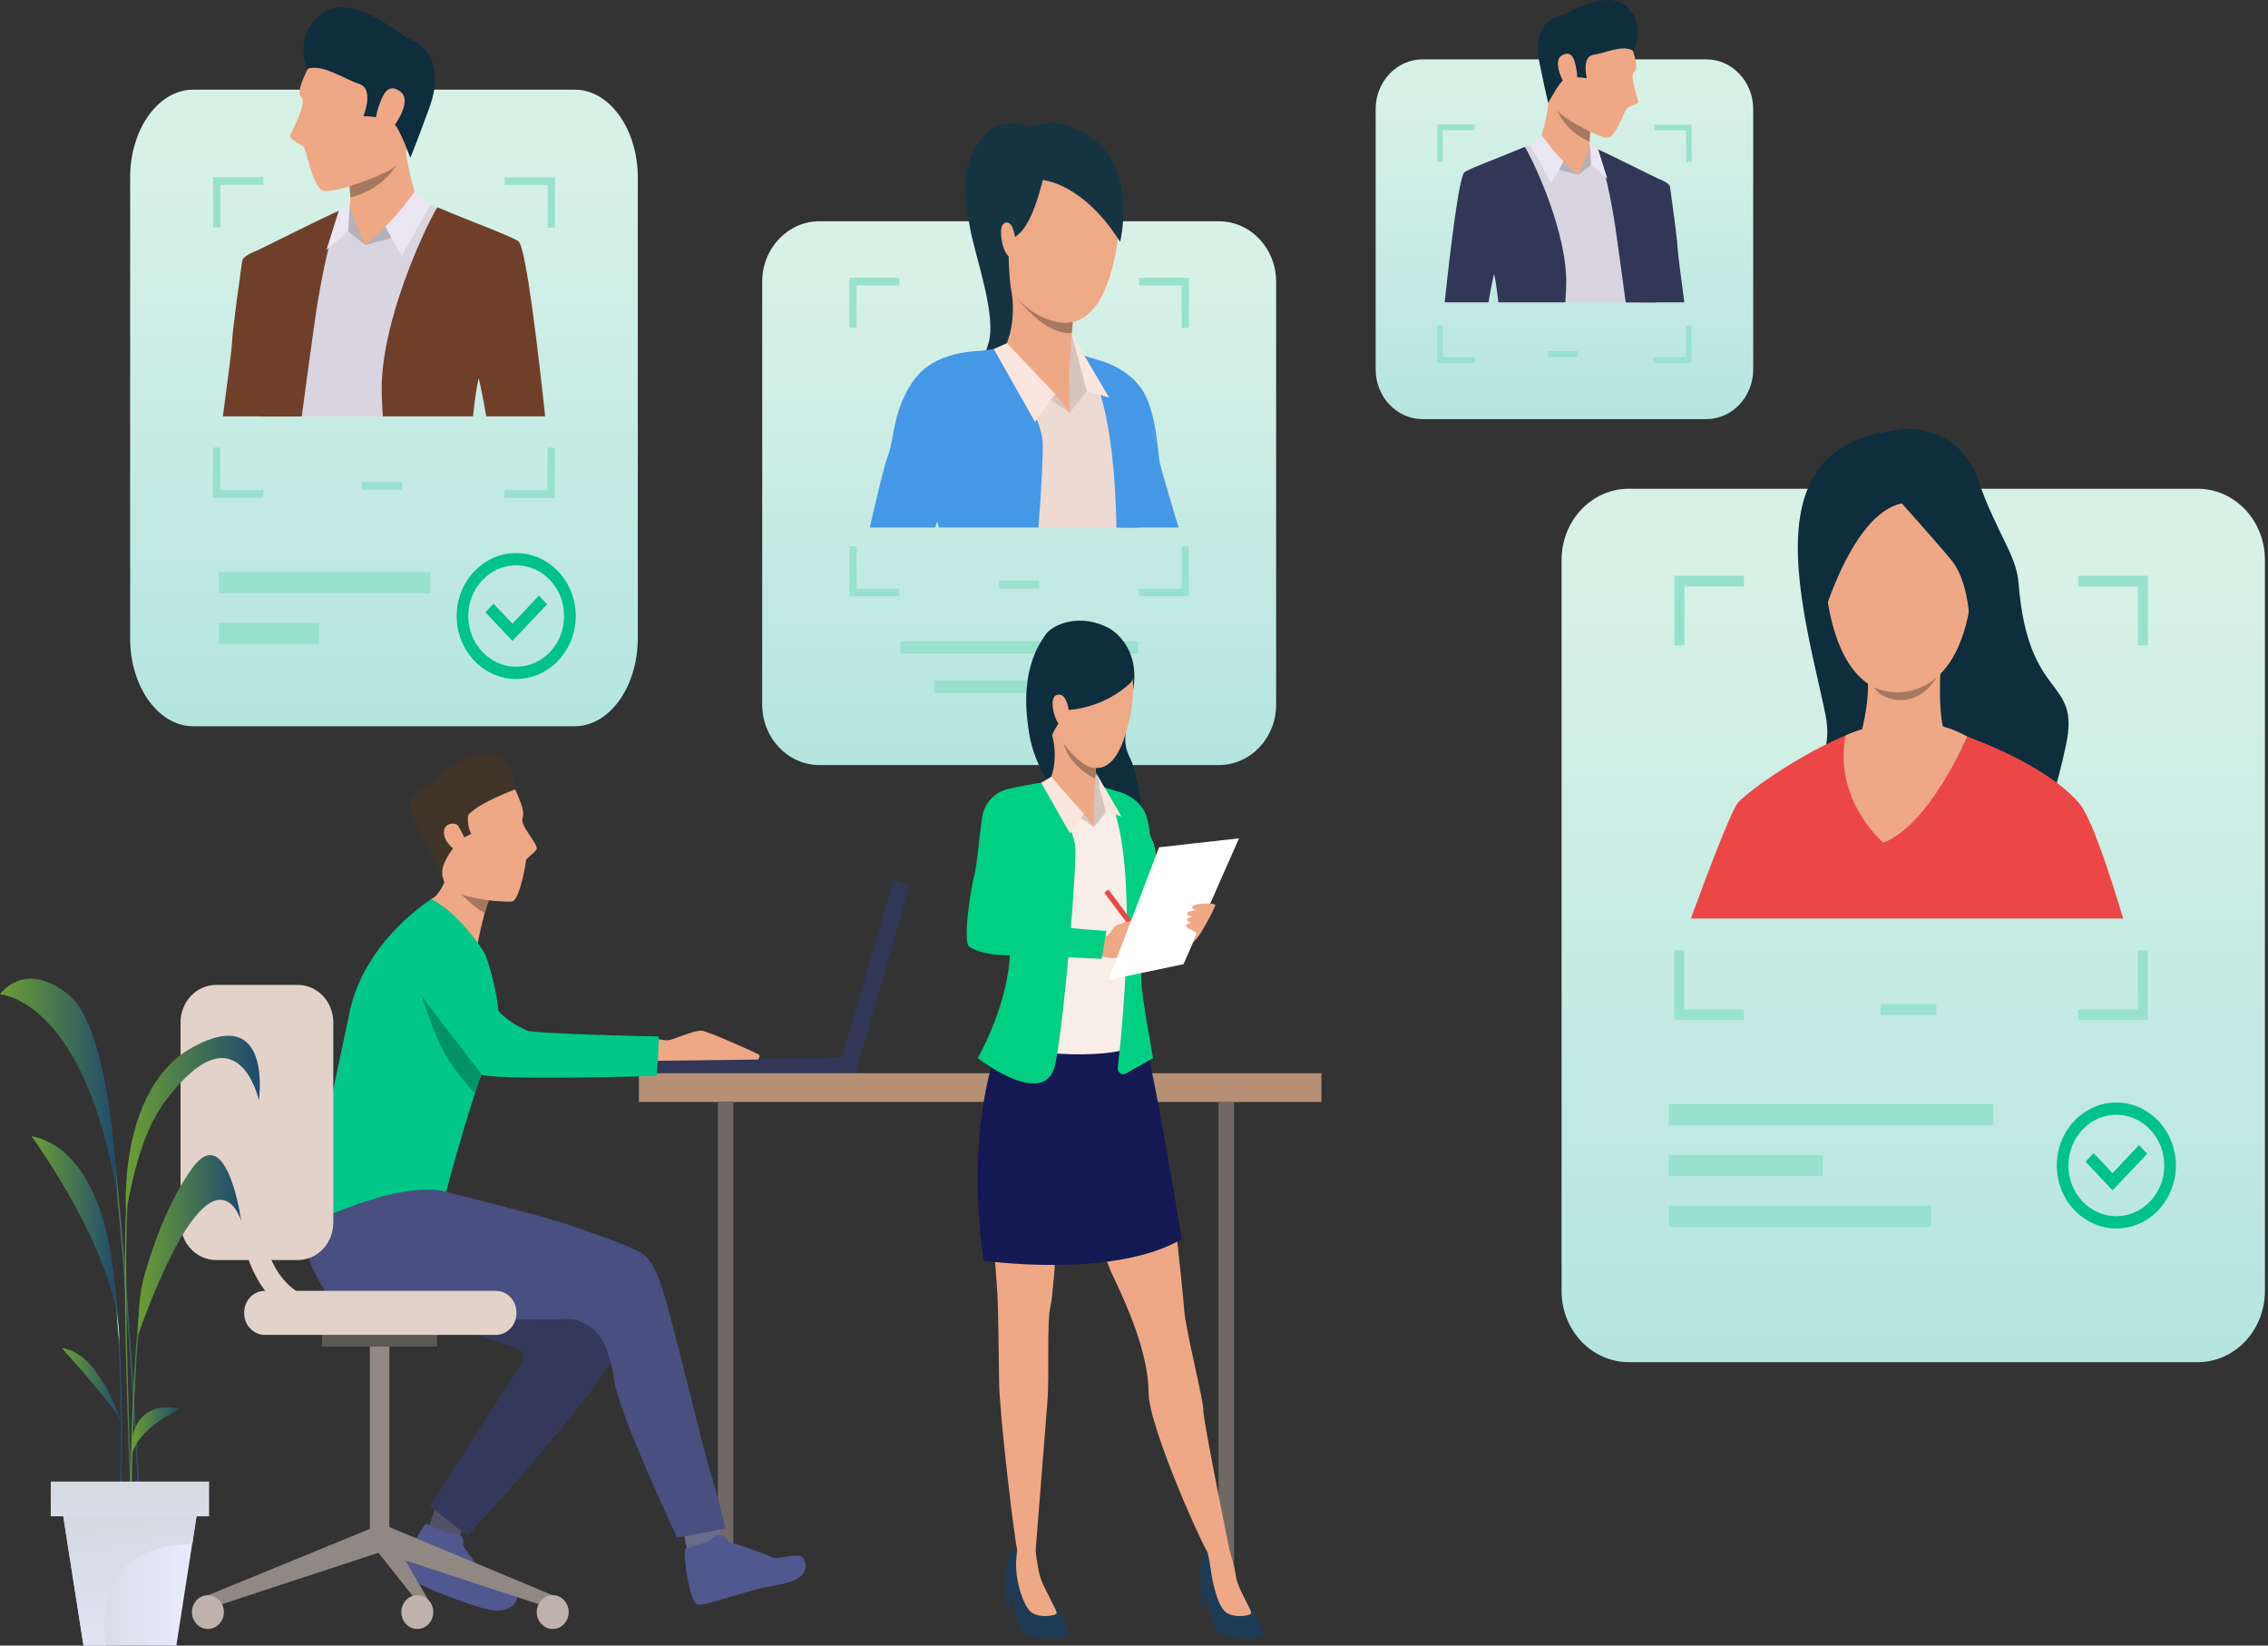<svg width="244" height="177" viewBox="0 0 244 177" fill="none" xmlns="http://www.w3.org/2000/svg">
<rect x="0" y="0" width="244" height="177" fill="#333333" stroke="none"/>
<g clip-path="url(#clip0)">
<path opacity="0.95" d="M131.139 82.289H88.153C84.757 82.289 82 79.373 82 75.78V30.309C82 26.717 84.757 23.801 88.153 23.801H131.139C134.535 23.801 137.292 26.717 137.292 30.309V75.78C137.292 79.373 134.535 82.289 131.139 82.289Z" fill="url(#paint0_linear)"/>
<path d="M122.45 68.973H96.853V70.315H122.45V68.973Z" fill="#98E1CD"/>
<path d="M118.823 73.187H100.48V74.528H118.823V73.187Z" fill="#98E1CD"/>
<path d="M111.8 62.442H107.492V63.285H111.8V62.442Z" fill="#98E1CD"/>
<path d="M122.544 29.878V30.698H127.135V35.255H127.911V29.878H122.544ZM91.381 35.255H92.157V30.698H96.748V29.878H91.381V35.255ZM127.135 58.761V63.318H122.544V64.139H127.911V58.761H127.135ZM92.168 58.761H91.392V64.139H96.759V63.318H92.168V58.761Z" fill="#98E1CD"/>
<path d="M110.584 13.779C110.584 13.779 107.869 11.938 105.427 15.209C102.985 18.48 103.865 21.618 104.368 24.556C104.872 27.472 107.335 34.124 106.297 37.063C105.249 40.001 106.591 41.531 106.591 41.531C106.591 41.531 114.997 43.804 114.012 30.432C113.037 17.061 110.584 13.779 110.584 13.779Z" fill="#163342"/>
<path d="M115.699 43.416C115.699 43.416 118.163 50.312 120.49 56.743H126.8C125.835 53.594 124.861 50.235 124.745 49.625C124.536 48.427 124.441 44.879 123.152 42.385C121.863 39.89 118.781 38.914 118.781 38.914C113.697 39.158 115.699 43.416 115.699 43.416Z" fill="#4598E6"/>
<path d="M99.893 50.157C99.893 50.157 100.878 53.539 101.821 56.754H122.397C122.481 56.477 122.596 56.178 122.722 55.856C124.232 52.164 124.965 49.026 124.232 46.931C123.498 44.835 119.326 39.092 118.246 38.87C117.167 38.637 114.075 37.096 114.075 37.096C112.052 36.774 109.169 36.93 108.173 37.307C107.188 37.672 101.664 38.26 99.641 39.923C97.314 41.83 99.893 50.157 99.893 50.157Z" fill="#EDDAD3"/>
<path d="M115.06 44.403L116.947 42.074L115.312 35.932C115.301 35.921 114.756 39.347 115.06 44.403Z" fill="#D6C5BE"/>
<path d="M115.542 33.304C115.542 33.304 114.924 39.325 115.05 41.276C115.05 41.276 111.832 44.691 108.163 37.285C108.163 37.285 109.704 34.235 108.54 30.078C107.387 25.931 115.542 33.304 115.542 33.304Z" fill="#EEA886"/>
<path d="M115.06 41.276V44.403L111.349 41.465L115.06 41.276Z" fill="#EEA886"/>
<path d="M115.06 44.403L113.519 42.385L108.33 36.919L106.653 38.626L115.06 44.403Z" fill="#D6C5BE"/>
<path d="M97.723 44.635C97.723 44.635 98.614 48.117 101.014 56.743H111.727C112.062 52.208 112.24 48.594 112.167 47.496C111.957 44.425 107.607 37.44 107.607 37.44C107.607 37.44 104.892 37.783 101.978 38.459C98.666 39.214 97.723 44.635 97.723 44.635Z" fill="#4598E6"/>
<path d="M116.37 38.172C119.022 41.531 119.965 48.904 120.112 56.755H122.492C125.259 50.645 124.515 47.862 124.515 47.862C123.068 42.64 118.781 38.926 118.781 38.926L116.37 38.172Z" fill="#4598E6"/>
<path d="M116.936 42.063L119.316 42.762L115.301 35.92L116.936 42.063Z" fill="#FAE6DE"/>
<path d="M113.519 42.385L111.349 45.389L106.915 37.539L108.331 36.919L113.519 42.385Z" fill="#FAE6DE"/>
<path d="M115.416 34.623L115.301 35.81C115.301 35.81 112.743 36.342 109.4 32.018C109.4 32.018 111.779 35.078 115.416 34.623Z" fill="#A77860"/>
<path d="M114.766 34.712C115.773 34.668 118.592 34.324 119.976 27.461C121.674 19.079 117.921 14.732 114.714 13.923C111.507 13.114 108.54 14.3 106.894 18.68C106.894 18.68 105.689 22.095 107.639 28.182C109.599 34.269 113.687 34.757 114.766 34.712Z" fill="#EEA987"/>
<path d="M112.188 19.367C112.188 19.367 116.496 19.655 120.511 26.02C120.511 26.02 122.387 18.358 117.481 14.854C112.576 11.361 109.138 14.366 107.943 15.885C107.943 15.885 106.224 16.307 106.171 19.744C106.119 23.192 103.928 28.381 108.729 30.854C108.729 30.854 108.268 26.918 108.698 26.02C109.127 25.133 110.595 25.731 112.188 19.367Z" fill="#163342"/>
<path d="M108.939 24.5C108.718 23.902 108.131 23.669 107.807 24.301C107.482 24.944 107.869 27.417 108.739 27.694C109.609 27.96 109.379 25.709 108.939 24.5Z" fill="#EEA987"/>
<path d="M93.572 56.744H100.584C101.318 54.837 102.01 53.14 102.461 51.921C103.981 47.885 110.018 40.279 106.171 37.751C106.171 37.751 101.129 37.429 98.593 40.534C96.067 43.649 96.203 47.341 95.553 48.949C95.081 50.147 94.159 54.249 93.572 56.744Z" fill="#4598E6"/>
<path d="M92.152 113.751L70.737 113.923L70.752 115.997L92.167 115.825L92.152 113.751Z" fill="#323657"/>
<path d="M96.115 94.632L90.17 115.192L91.955 115.769L97.9 95.21L96.115 94.632Z" fill="#323657"/>
<path d="M132.764 118.524H131.098V169.904H132.764V118.524Z" fill="#706865"/>
<path d="M68.737 118.531L142.163 118.531V115.437L68.737 115.437V118.531Z" fill="#B59074"/>
<path d="M77.231 169.912H78.897V118.532H77.231V169.912Z" fill="#706865"/>
<path d="M70.114 111.65C70.114 111.65 71.225 111.883 71.749 111.905C72.283 111.927 74.726 110.752 75.512 110.862C76.298 110.973 81.403 113.269 81.644 113.435C81.874 113.601 81.539 113.967 81.539 113.967L69.799 114.111L70.114 111.65Z" fill="#EEA886"/>
<path d="M50.03 163.928L49.276 165.646C49.276 165.646 46.1 164.393 46.089 164.349C46.068 164.305 46.959 161.954 46.959 161.954L50.03 163.928Z" fill="#515269"/>
<path d="M77.189 163.884L78.07 166.6C78.07 166.6 74.59 167.41 74.086 167.365C74.044 167.365 73.426 164.294 73.426 164.294L77.189 163.884Z" fill="#6A6B8A"/>
<path d="M73.688 166.578C73.688 166.578 76.12 165.879 76.193 165.769C76.267 165.658 77.158 165.015 77.619 165.103C78.08 165.181 78.122 165.769 78.583 165.891C79.044 166.013 82.598 167.21 83.091 167.52C83.583 167.831 85.931 166.922 86.382 167.565C86.832 168.208 87.273 169.904 83.583 170.492C79.894 171.08 75.931 172.82 75.051 172.588C74.16 172.332 73.552 167.62 73.688 166.578Z" fill="#51588F"/>
<path d="M45.837 163.894C45.837 163.894 48.091 164.914 48.206 164.87C48.322 164.826 49.37 164.914 49.674 165.269C49.978 165.624 49.674 166.09 49.957 166.478C50.24 166.866 51.844 169.106 52.315 169.627C52.703 170.048 54.81 170.447 55.481 171.201C55.995 171.767 55.386 174.018 51.802 172.942C48.311 171.889 43.982 170.07 43.437 169.327C42.923 168.585 45.146 164.604 45.837 163.894Z" fill="#51588F"/>
<path d="M48.154 130.088C48.154 130.088 58.07 134.756 60.166 136.342C62.263 137.938 66.864 140.877 67.022 141.586C67.179 142.307 68.08 141.608 66.456 145.19C64.82 148.782 57.116 157.419 56.393 158.362C55.638 159.338 50.292 165.203 50.292 165.203L46.267 161.999C46.267 161.999 54.003 149.969 55.124 148.195C56.246 146.42 56.749 146.165 56.089 145.378C55.428 144.602 52.787 144.613 39.171 138.648C37.808 138.049 34.014 136.674 33.511 134.734C32.609 131.241 33.385 126.817 37.043 124.866C40.691 122.937 48.154 130.088 48.154 130.088Z" fill="#34395C"/>
<path d="M52.86 96.337C52.777 96.415 52.682 96.592 52.577 96.836C52.431 97.191 52.284 97.679 52.137 98.211C51.687 99.874 51.278 102.003 51.278 102.003C51.278 102.003 45.607 97.003 46.404 96.692C47.211 96.382 47.798 94.918 47.798 94.918C47.798 94.918 53.458 95.772 52.86 96.337Z" fill="#EEA886"/>
<path d="M52.515 113.601C52.515 113.601 47.913 122.915 47.714 126.407C47.515 129.9 38.102 125.31 38.102 125.31L52.515 113.601Z" fill="#EDDCC5"/>
<path d="M47.724 126.186L47.829 127.051L47.997 128.193C47.86 128.182 38.804 127.583 38.144 127.76C37.483 127.938 39.391 125.498 39.391 125.498L47.724 126.186Z" fill="#323657"/>
<path d="M47.997 128.203C47.997 128.203 58.238 130.754 60.774 131.607C63.311 132.461 67.661 133.969 68.835 134.679C69.453 135.056 70.407 135.621 71.539 139.535C72.829 143.97 75.774 156.455 76.445 158.395C76.864 159.615 78.07 164.416 78.07 164.416L72.839 165.381C72.839 165.381 66.602 152.109 66.099 148.572C65.25 142.617 63.07 142.584 62.189 142.041C61.309 141.498 57.064 142.518 41.959 141.243C40.45 141.121 36.32 141.032 35.251 139.313C33.322 136.198 31.372 132.661 34.37 129.534C37.358 126.396 47.997 128.203 47.997 128.203Z" fill="#494F80"/>
<path d="M54.862 83.797C54.862 83.797 56.634 87.034 56.236 87.921C55.827 88.797 58.091 90.937 57.714 91.392C57.347 91.847 56.581 92.39 56.592 92.523C56.602 92.656 55.932 96.88 55.062 96.969C54.192 97.058 48.248 96.736 47.756 94.774C47.263 92.811 45.816 88.498 45.471 87.7C45.135 86.879 48.563 80.703 54.862 83.797Z" fill="#EEA886"/>
<path d="M47.536 83.165C47.043 83.553 46.645 83.963 46.32 84.385C45.932 84.573 43.626 85.782 44.108 87.09C44.747 88.842 47.347 93.554 47.567 94.042C47.599 94.109 47.599 93.987 47.578 93.721C47.735 92.057 49.674 90.195 49.674 90.195L50.701 89.707C50.167 88.653 50.376 87.656 50.376 87.656C51.54 86.336 55.428 84.906 55.428 84.906C54.873 79.063 50.135 81.125 47.536 83.165Z" fill="#403429"/>
<path d="M49.286 88.831C49.014 88.387 47.567 88.465 47.777 89.762C47.986 91.07 49.768 92.113 50.156 91.536C50.544 90.96 49.58 89.308 49.286 88.831Z" fill="#EEA886"/>
<path d="M46.414 96.703C46.414 96.703 39.223 101.138 37.609 108.866C35.984 116.606 33.06 130.188 33.008 131.796C33.008 131.796 42.735 126.851 47.997 128.203C47.997 128.203 51.309 115.597 53.059 112.625C54.8 109.642 52.211 102.646 52.211 102.646C52.211 102.646 49.726 98.444 46.414 96.703Z" fill="#01C789"/>
<path d="M52.588 96.836C52.441 97.191 52.294 97.679 52.148 98.211C51.299 97.834 49.674 96.259 49.632 96.204C50.303 96.492 52.588 96.836 52.588 96.836Z" fill="#A77860"/>
<path d="M49.213 100.728C49.213 100.728 49.968 101.648 51.026 103.589C52.221 105.795 53.196 107.968 53.458 108.456C53.982 109.454 55.858 110.474 56.686 110.851C57.452 111.195 70.669 111.494 70.837 111.483C70.994 111.472 70.648 115.73 70.648 115.73C70.648 115.73 52.399 116.284 51.603 115.508C50.806 114.732 48.5 111.827 47.536 110.385C46.613 109.01 45.198 106.749 44.454 105.784C43.615 104.697 41.855 100.983 44.098 99.12C46.949 96.758 48.531 99.641 49.213 100.728Z" fill="#01C789"/>
<path d="M45.355 107.07C45.355 107.07 46.76 111.605 47.997 113.612C49.234 115.618 51.1 117.603 51.1 117.603L51.781 115.485C51.781 115.485 46.582 108.877 45.355 107.07Z" fill="#019365"/>
<path d="M22.369 171.59L22.809 172.898L41.246 166.844L40.366 164.216L22.369 171.59Z" fill="#918783"/>
<path d="M41.886 144.713H39.789V165.924H41.886V144.713Z" fill="#918783"/>
<path d="M47.022 143.582H34.653V144.835H47.022V143.582Z" fill="#5E5854"/>
<path d="M59.464 171.59L59.024 172.898L40.576 166.844L41.393 164.05L59.464 171.59Z" fill="#918783"/>
<path d="M46.466 172.754V174.262L40.576 166.844L41.393 164.05L46.466 172.754Z" fill="#918783"/>
<path d="M61.183 173.397C61.183 174.406 60.407 175.215 59.464 175.215C58.51 175.215 57.745 174.395 57.745 173.397C57.745 172.399 58.521 171.578 59.464 171.578C60.407 171.578 61.183 172.399 61.183 173.397Z" fill="#BFB2AC"/>
<path d="M46.613 173.397C46.613 174.406 45.837 175.215 44.894 175.215C43.94 175.215 43.175 174.395 43.175 173.397C43.175 172.399 43.951 171.578 44.894 171.578C45.837 171.578 46.613 172.399 46.613 173.397Z" fill="#BFB2AC"/>
<path d="M24.087 173.397C24.087 174.406 23.312 175.215 22.369 175.215C21.415 175.215 20.649 174.395 20.649 173.397C20.649 172.399 21.425 171.578 22.369 171.578C23.322 171.578 24.087 172.399 24.087 173.397Z" fill="#BFB2AC"/>
<path d="M53.353 143.582H28.479C27.264 143.582 26.268 142.54 26.268 141.242V141.187C26.268 139.901 27.253 138.848 28.479 138.848H53.353C54.569 138.848 55.565 139.89 55.565 141.187V141.242C55.554 142.54 54.569 143.582 53.353 143.582Z" fill="#E2D2CA"/>
<path d="M32.033 135.532H23.249C21.132 135.532 19.423 133.725 19.423 131.485V109.986C19.423 107.746 21.132 105.939 23.249 105.939H32.033C34.15 105.939 35.859 107.746 35.859 109.986V131.485C35.859 133.725 34.15 135.532 32.033 135.532Z" fill="#E2D2CA"/>
<path d="M36.047 142.407C33.071 142.407 30.649 141.353 28.867 139.258C24.832 134.546 25.555 126.252 25.587 125.897C25.649 125.243 26.195 124.766 26.813 124.833C27.431 124.899 27.882 125.476 27.819 126.13C27.809 126.23 27.169 133.736 30.534 137.661C31.897 139.247 33.7 140.023 36.047 140.023C36.666 140.023 37.169 140.555 37.169 141.209C37.169 141.875 36.666 142.407 36.047 142.407Z" fill="#E2D2CA"/>
<path d="M119.305 67.564C119.305 67.564 122.764 69.35 121.904 74.228C121.045 79.096 120.668 79.75 121.632 81.657C122.586 83.564 123.718 91.68 122.858 93.221C121.999 94.763 112.198 86.458 110.836 79.495C109.473 72.532 111.695 69.427 112.481 68.274C113.267 67.11 116.244 65.923 119.305 67.564Z" fill="#0E2D3D"/>
<path d="M120.259 85.138C120.259 85.138 122.02 85.515 123.005 87.056C123.697 88.132 123.749 90.504 123.844 90.959C123.938 91.403 125.259 96.481 125.259 96.481L121.59 99.086L120.259 85.138Z" fill="#01D082"/>
<path d="M133.812 171.878C133.812 171.878 136.202 175.293 135.877 175.825C135.552 176.368 133.026 176.446 131.495 175.825C129.965 175.204 129.923 171.212 129.231 169.494C128.938 168.773 129.567 166.655 130.437 166.5C131.307 166.345 132.26 166.8 132.26 166.8C132.26 166.8 131.359 169.217 133.812 171.878Z" fill="#1D3B54"/>
<path d="M132.281 166.777C132.281 166.777 132.785 168.229 132.973 169.615C133.13 170.768 134.682 173.208 134.608 173.518C134.535 173.829 132.564 174.106 131.757 173.307C130.95 172.509 130.437 170.192 130.258 168.817C130.091 167.531 129.881 166.888 129.881 166.888C129.881 166.888 131.516 165.923 132.281 166.777Z" fill="#EEA886"/>
<path d="M112.974 171.933C112.974 171.933 115.28 175.282 114.955 175.825C114.63 176.368 112.104 176.446 110.573 175.825C109.043 175.204 109.001 171.212 108.309 169.494C108.016 168.773 108.645 166.655 109.515 166.5C110.385 166.345 111.412 166.833 111.412 166.833C111.412 166.833 110.521 169.283 112.974 171.933Z" fill="#1D3B54"/>
<path d="M111.412 166.832C111.412 166.832 111.59 168.418 111.884 169.538C112.177 170.657 113.749 173.208 113.676 173.518C113.603 173.829 111.632 174.106 110.825 173.307C110.018 172.509 109.399 170.203 109.326 168.817C109.253 167.42 109.504 166.511 109.504 166.511C109.504 166.511 110.647 165.99 111.412 166.832Z" fill="#EEA886"/>
<path d="M122.942 111.328C122.942 111.328 124.996 121.44 125.468 123.979C125.94 126.529 127.261 138.847 127.407 140.954C127.554 143.061 129.556 150.944 129.462 151.698C129.367 152.452 132.428 167.487 132.428 167.487C132.428 167.487 131.38 168.374 130.279 167.565C129.713 167.143 123.56 153.483 123.56 149.747C123.56 144.569 119.944 137.816 119.472 136.663C115.133 125.908 115.992 122.626 115.426 121.917C114.86 121.218 114.808 122.349 114.483 123.89C114.148 125.442 113.445 138.814 113.016 140.511C112.586 142.207 112.921 147.95 112.68 150.844C112.45 153.738 111.412 166.833 111.412 166.833C111.412 166.833 110.605 168.163 109.483 166.866C109.242 166.589 107.544 152.275 107.492 148.838C107.439 145.389 107.397 140.644 107.303 139.158C106.433 124.888 104.284 122.848 107.659 112.747C114.001 93.831 122.942 111.328 122.942 111.328Z" fill="#EEA886"/>
<path d="M109.148 108.5C109.148 108.5 103.299 117.171 105.815 135.598C105.815 135.598 119.693 137.594 127.135 133.292C127.135 133.292 124.064 114.288 122.942 111.328C121.831 108.367 109.148 108.5 109.148 108.5Z" fill="#141954"/>
<path d="M129.179 169.194V172.764H129.608V170.015L129.179 169.194Z" fill="#1D3B54"/>
<path d="M108.247 169.194V172.764H108.687V170.015L108.247 169.194Z" fill="#1D3B54"/>
<path d="M117.009 83.874C117.009 83.874 119.169 84.95 119.913 85.105C120.657 85.26 123.571 89.252 124.074 90.716C124.588 92.168 124.074 94.363 123.026 96.925C121.978 99.486 122.963 100.351 122.491 102.912C122.009 105.473 121.59 110.906 121.684 112.337C121.779 113.767 109.567 114.033 106.79 111.439C106.79 111.439 109.588 107.003 109.945 106.371C110.301 105.739 110.007 102.28 109.672 101.393C109.347 100.506 107.146 92.966 107.146 92.966C107.146 92.966 105.354 87.168 106.968 85.837C108.372 84.684 112.209 84.274 112.901 84.019C113.592 83.764 115.594 83.653 117.009 83.874Z" fill="#F9EDE8"/>
<path d="M117.691 88.963L119.001 87.345L117.858 83.076C117.869 83.065 117.481 85.449 117.691 88.963Z" fill="#D6C5BE"/>
<path d="M118.037 81.247C118.037 81.247 117.974 81.823 117.911 82.61C117.879 82.965 117.848 83.353 117.817 83.764C117.733 84.917 117.659 86.159 117.701 86.802C117.701 86.802 115.458 89.174 112.911 84.03C112.911 84.03 113.98 81.912 113.173 79.018C112.366 76.113 118.037 81.247 118.037 81.247Z" fill="#EEA886"/>
<path d="M117.691 86.79V88.964L115.112 86.924L117.691 86.79Z" fill="#EEA886"/>
<path d="M117.691 88.964L116.621 87.567L113.016 83.763L111.852 84.95L117.691 88.964Z" fill="#D6C5BE"/>
<path d="M112.513 84.118C112.513 84.118 115.542 88.975 115.689 91.115C115.835 93.254 114.567 109.254 113.55 114.388C112.534 119.532 105.186 113.811 105.186 113.811C105.186 113.811 110.123 105.362 108.226 98.599C106.328 91.835 105.647 89.13 105.647 89.13C105.647 89.13 106.297 85.36 108.613 84.828C110.626 84.362 112.513 84.118 112.513 84.118Z" fill="#01D082"/>
<path d="M124.273 91.37C124.273 91.37 124.818 93.41 122.691 97.934C122.691 97.934 122.722 103.71 122.785 105.518C122.848 107.325 124.053 113.811 124.053 113.811L121.15 115.452C120.73 115.718 120.206 115.353 120.259 114.831C120.856 109.631 122.795 89.928 118.603 84.629L120.28 85.15C120.28 85.15 123.267 87.733 124.273 91.37Z" fill="#01D082"/>
<path d="M119.001 87.345L120.657 87.821L117.869 83.065L119.001 87.345Z" fill="#FAE6DE"/>
<path d="M116.622 87.567L115.112 89.651L112.02 84.196L113.089 83.553L116.622 87.567Z" fill="#FAE6DE"/>
<path d="M119.233 95.669L118.806 96.027L122.813 101.382L123.24 101.024L119.233 95.669Z" fill="#EB4747"/>
<path d="M118.561 100.772C118.561 100.772 118.948 100.783 119.2 100.583C119.63 100.24 119.787 99.386 120.563 99.441C121.328 99.508 121.684 102.047 121.496 102.524C121.307 103 120.238 103.244 118.665 102.912C117.072 102.579 118.561 100.772 118.561 100.772Z" fill="#EEA886"/>
<path d="M120.29 99.452C120.29 99.452 121.391 99.053 122.67 98.765C123.791 98.51 125.122 98.421 125.248 98.632C125.395 98.865 124.158 99.053 123.068 99.386C122.062 99.685 122.303 99.796 122.303 99.796C122.303 99.796 122.24 99.763 123.382 99.652C124.619 99.53 125.888 99.53 126.013 99.796C126.076 99.918 126.034 100.007 125.584 100.129C125.856 100.118 125.888 100.184 125.898 100.306C125.95 100.894 124.148 101.359 123.435 101.548C123.99 101.404 124.399 101.37 124.2 101.759C123.969 102.213 121.401 102.756 120.489 103.045C119.504 103.344 120.29 99.452 120.29 99.452Z" fill="#EEA886"/>
<path d="M109.033 84.917C108.278 84.662 106.045 85.493 105.668 87.91C105.291 90.328 105.144 93 104.787 94.308C104.431 95.605 103.54 101.371 104.295 101.848C105.049 102.324 106.475 102.757 108.467 102.757C110.532 102.757 118.529 103.134 118.529 103.134L119.032 100.129C119.032 100.129 115.993 99.963 114.42 99.708C113.016 99.486 111.077 98.854 108.792 98.588C108.792 98.588 109.274 95.017 109.63 94.009C109.986 93 112.439 86.081 109.033 84.917Z" fill="#01D082"/>
<path d="M119.263 105.396L127.324 103.71L133.298 90.172L124.693 91.137L119.263 105.396Z" fill="white"/>
<path d="M128.33 101.415C128.33 101.415 128.77 100.983 129.168 100.373C129.567 99.763 130.846 97.446 130.73 97.302C130.615 97.158 128.697 97.102 128.351 97.435C128.005 97.767 128.697 97.889 128.697 97.889C128.697 97.889 127.649 98 127.722 98.311C127.795 98.621 128.424 98.533 128.424 98.533C128.424 98.533 127.586 98.699 127.711 98.976C127.837 99.253 128.246 99.242 128.246 99.242C128.246 99.242 127.502 99.342 127.596 99.641C127.69 99.941 128.864 100.218 128.707 100.473C128.55 100.739 128.33 101.415 128.33 101.415Z" fill="#EEA886"/>
<path d="M118.802 68.097C118.802 68.097 123.823 69.771 121.097 78.941C118.372 88.11 111.506 77.876 112.23 72.288C112.942 66.7 118.802 68.097 118.802 68.097Z" fill="#EEA987"/>
<path d="M121.611 73.452C121.611 73.452 119.116 76.046 114.934 76.368C114.934 76.368 113.33 78.364 113.204 79.14C113.204 79.14 109.473 72.421 114.064 68.385C118.645 64.36 123.288 71.788 121.611 73.452Z" fill="#0E2D3D"/>
<path d="M114.986 76.545C114.955 75.88 114.567 74.361 113.624 74.782C112.691 75.204 113.676 78.297 114.305 78.109C114.305 78.12 115.06 78.131 114.986 76.545Z" fill="#EEA987"/>
<path d="M117.9 82.61C117.869 82.965 117.837 83.353 117.806 83.763C114.902 82.245 114.452 80.06 114.441 79.994C116.517 82.821 117.9 82.61 117.9 82.61Z" fill="#A77860"/>
<path opacity="0.95" d="M236.426 146.517H175.243C171.239 146.517 168 143.091 168 138.855V60.233C168 55.997 171.239 52.571 175.243 52.571H236.426C240.43 52.571 243.669 55.997 243.669 60.233V138.855C243.669 143.091 240.43 146.517 236.426 146.517Z" fill="url(#paint1_linear)"/>
<path d="M208.324 107.987H202.318V109.162H208.324V107.987Z" fill="#98E1CD"/>
<path d="M214.456 118.765H179.53V121.038H214.456V118.765Z" fill="#98E1CD"/>
<path d="M207.768 129.698H179.53V131.97H207.768V129.698Z" fill="#98E1CD"/>
<path d="M196.081 124.231H179.53V126.504H196.081V124.231Z" fill="#98E1CD"/>
<path d="M223.586 61.941V63.094H229.99V69.436H231.08V61.93H223.586V61.941ZM180.127 69.436H181.218V63.083H187.622V61.93H180.138V69.436H180.127ZM229.99 102.222V108.576H223.586V109.729H231.07V102.222H229.99ZM181.218 102.222H180.127V109.729H187.612V108.576H181.207V102.222H181.218Z" fill="#98E1CD"/>
<path d="M227.684 132.137C224.152 132.137 221.28 129.099 221.28 125.362C221.28 121.626 224.152 118.588 227.684 118.588C231.216 118.588 234.088 121.626 234.088 125.362C234.088 129.099 231.216 132.137 227.684 132.137ZM227.684 119.907C224.833 119.907 222.527 122.358 222.527 125.362C222.527 128.367 224.843 130.817 227.684 130.817C230.525 130.817 232.841 128.367 232.841 125.362C232.841 122.358 230.535 119.907 227.684 119.907Z" fill="#01C18D"/>
<path d="M227.275 128.035L224.372 124.952L225.242 124.032L227.275 126.183L230.126 123.167L231.007 124.098L227.275 128.035Z" fill="#01C18D"/>
<path d="M204.718 46.162C204.718 46.162 210.64 45.508 212.779 51.562C214.917 57.615 216.919 59.6 217.171 62.771C218.187 75.633 223.869 72.728 222.265 80.135C220.672 87.552 219.56 88.672 219.56 88.672L205.986 85.856L192.234 85.9C192.234 85.9 197.611 83.062 196.416 77.008C195.221 70.954 192.234 61.031 193.922 54.278C195.62 47.526 201.175 46.683 204.718 46.162Z" fill="#0E2D3D"/>
<path d="M228.418 98.795H181.909C184.153 92.708 186.354 87.02 186.983 86.332C188.314 84.858 194.886 80.245 200.41 78.404C205.924 76.564 209.058 78.338 209.058 78.338C209.058 78.338 219.298 81.376 223.648 86.354C224.875 87.74 226.741 93.184 228.418 98.795Z" fill="#EB4747"/>
<path d="M208.806 71.309C208.806 71.309 208.334 77.562 209.466 79.436C210.609 81.31 208.491 83.849 204.141 82.984C199.791 82.119 200.043 79.502 200.043 79.502C200.043 79.502 201.259 75.644 200.903 72.55C200.546 69.468 208.806 71.309 208.806 71.309Z" fill="#EEA886"/>
<path d="M211.636 79.215C211.636 79.215 207.705 88.617 202.622 90.646C202.622 90.646 197.202 86.089 198.555 79.104C198.555 79.104 205.431 75.755 211.636 79.215Z" fill="#EEA886"/>
<path d="M205.494 49.71C205.494 49.71 213.345 50.907 212.192 63.159C211.039 75.411 204.121 74.435 203.659 74.424C203.198 74.413 196.71 74.679 196.154 59.722C196.154 59.733 195.892 48.679 205.494 49.71Z" fill="#EEA886"/>
<path d="M204.603 54.145C204.603 54.145 208.272 58.225 209.97 60.288C211.668 62.35 211.867 66.342 211.867 66.342C211.867 66.342 214.739 62.638 213.533 58.314C212.339 54.001 209.498 45.597 202.307 48.18C195.117 50.764 194.855 62.117 195.693 67.75C195.704 67.75 198.932 55.321 204.603 54.145Z" fill="#0E2D3D"/>
<path d="M201.584 73.914C201.584 73.914 204.938 75.688 208.345 72.883C208.345 72.883 207.045 75.178 204.76 75.3C202.475 75.433 201.584 73.914 201.584 73.914Z" fill="#A77860"/>
<path opacity="0.95" d="M183.565 45.082H153.052C150.264 45.082 148 42.687 148 39.738V11.73C148 8.781 150.264 6.386 153.052 6.386H183.565C186.353 6.386 188.617 8.781 188.617 11.73V39.727C188.617 42.687 186.353 45.082 183.565 45.082Z" fill="url(#paint2_linear)"/>
<path d="M169.76 37.764H166.542V38.396H169.76V37.764Z" fill="#98E1CD"/>
<path d="M177.968 13.394V14.015H181.406V17.43H181.993V13.405H177.968V13.394ZM154.635 17.419H155.222V14.004H158.66V13.383H154.645V17.419H154.635ZM181.395 35.015V38.43H177.957V39.051H181.972V35.026H181.395V35.015ZM155.222 35.015H154.635V39.04H158.65V38.419H155.212V35.015H155.222Z" fill="#98E1CD"/>
<path d="M181.207 32.52H176.532C176.469 32.099 176.406 31.667 176.354 31.245C176.05 28.662 175.966 26.311 175.966 26.311C175.966 26.311 174.603 19.703 178.544 19.293C178.544 19.293 179.603 19.648 179.666 20.102C179.907 21.865 180.452 25.69 180.473 26.599C180.483 27.054 180.892 30.203 181.207 32.52Z" fill="#323657"/>
<path d="M178.659 19.426C178.607 21.233 178.502 23.173 178.356 25.258C178.356 25.258 178.156 28.651 178.093 32.52H161.469C161.081 30.613 160.652 28.917 160.599 28.706C160.599 28.706 160.599 28.706 160.599 28.695C160.599 28.684 160.599 28.684 160.599 28.684C160.599 28.684 160.222 30.591 159.928 32.52H155.903C156.406 28.285 157.622 18.893 158.262 18.405C158.807 17.984 162.255 16.532 164.048 15.811C164.876 15.478 165.505 15.246 165.63 15.235C166.039 15.212 171.081 15.722 171.081 15.722C171.081 15.722 171.804 15.988 172.538 16.343C173.796 16.953 175.766 17.907 177.171 18.616C177.622 18.849 178.188 19.16 178.659 19.426Z" fill="#D8D5E0"/>
<path d="M165.641 15.223C166.008 18.816 169.781 18.816 169.781 18.816C169.781 18.816 171.343 17.374 171.291 16.299C171.291 16.276 171.291 16.254 171.28 16.232C171.259 16.033 171.05 15.789 171.029 15.401C171.029 15.345 171.029 15.29 171.018 15.234C171.018 15.179 171.018 15.123 171.018 15.079C171.018 14.802 171.039 14.536 171.05 14.347C171.06 14.281 171.06 14.225 171.06 14.181C171.071 14.114 171.071 14.081 171.071 14.081C171.071 14.081 170.463 13.405 169.687 12.595C168.335 11.187 166.48 9.38 166.48 10.09C166.48 10.123 166.49 10.178 166.501 10.223C166.836 11.841 165.641 15.223 165.641 15.223Z" fill="#EEA886"/>
<path d="M168.219 17.341L169.792 18.816C169.792 18.816 167.978 18.694 167.643 18.372L168.219 17.341Z" fill="#B4B1BA"/>
<path d="M177.161 18.616C176.207 18.139 175.001 17.541 173.922 17.02C173.408 16.765 172.926 16.532 172.517 16.343L171.867 16.055C171.899 16.144 173.083 19.137 173.964 25.701C174.194 27.375 174.54 29.815 174.897 32.531H178.209C178.387 28.673 178.481 25.335 178.481 25.335C178.628 23.218 178.712 21.244 178.775 19.403C178.293 19.171 177.664 18.871 177.161 18.616Z" fill="#323657"/>
<path d="M168.408 32.52H161.197C161.05 31.179 160.882 30.003 160.735 29.46C160.735 29.46 160.421 30.813 160.138 32.52H155.421C155.924 27.83 156.941 18.982 157.559 18.517C158.021 18.162 161.469 16.876 163.157 16.166C163.461 16.033 163.765 15.911 164.037 15.8C164.394 16.221 168.199 23.661 168.492 29.693C168.524 30.403 168.482 31.389 168.408 32.52Z" fill="#323657"/>
<path d="M171.5 17.596C171.5 17.596 171.637 19.636 170.002 19.68C168.366 19.725 167.077 18.073 167.077 18.073L169.781 18.816L171.427 17.341L171.5 17.596Z" fill="#D8D5E0"/>
<path d="M165.861 14.558C165.861 14.558 167.412 16.654 168.22 17.341L166.899 19.692L164.614 15.589L165.861 14.558Z" fill="#EAE6F2"/>
<path d="M171.186 17.729L169.792 18.827C169.792 18.827 171.018 16.465 171.039 15.412L171.186 17.729Z" fill="#B4B1BA"/>
<path d="M171.039 15.401L171.93 16.066L172.926 19.215L171.186 17.729L171.039 15.401Z" fill="#EAE6F2"/>
<path d="M175.473 4.879C175.473 4.879 176.458 7.418 175.819 7.717C175.284 7.972 176.144 10.445 176.249 10.844C176.354 11.243 175.274 11.409 175.033 11.631C174.781 11.853 173.817 14.824 172.947 14.824C172.077 14.824 168.324 12.95 167.381 11.675C166.438 10.389 166.092 5.023 167.014 2.883C167.937 0.732 173.733 0.455 175.473 4.879Z" fill="#EEA886"/>
<path d="M175.672 5.433C175.672 5.433 177.182 2.982 175.106 0.809C173.031 -1.364 168.513 1.541 168.031 1.619C167.549 1.696 164.708 2.339 165.652 6.896C166.49 10.966 166.574 11.065 166.574 11.065C166.574 11.065 167.696 8.914 168.23 8.593C169.058 8.094 170.714 8.415 170.714 8.415C170.714 8.415 170.138 6.076 171.417 5.898C172.695 5.732 174.456 4.79 175.672 5.433Z" fill="#0E2D3D"/>
<path d="M169.498 6.985C169.415 6.663 169.194 5.3 168.041 5.954C166.888 6.608 168.387 9.302 168.565 9.358C168.754 9.413 170.169 9.69 169.498 6.985Z" fill="#EEA886"/>
<path d="M167.517 11.852C167.538 11.919 168.398 14.126 171.029 15.234C171.029 15.179 171.029 15.123 171.029 15.079C171.029 14.802 171.05 14.536 171.06 14.347C171.071 14.281 171.071 14.225 171.071 14.181C171.071 14.181 168.251 12.773 167.517 11.852Z" fill="#A77860"/>
<path opacity="0.95" d="M61.824 78.116H20.794C17.044 78.116 14 73.878 14 68.659V19.099C14 13.88 17.044 9.642 20.794 9.642H61.824C65.573 9.642 68.617 13.88 68.617 19.099V68.639C68.617 73.878 65.573 78.116 61.824 78.116Z" fill="url(#paint3_linear)"/>
<path d="M43.261 51.836H38.934V52.685H43.261V51.836Z" fill="#98E1CD"/>
<path d="M54.297 19.065V19.9H58.92V24.492H59.709V19.08H54.297V19.065ZM22.922 24.477H23.711V19.885H28.334V19.05H22.936V24.477H22.922ZM58.906 48.139V52.731H54.283V53.566H59.681V48.154H58.906V48.139ZM23.711 48.139H22.922V53.551H28.32V52.716H23.697V48.139H23.711Z" fill="#98E1CD"/>
<path d="M23.979 44.785H30.265C30.35 44.218 30.434 43.636 30.505 43.07C30.914 39.596 31.026 36.435 31.026 36.435C31.026 36.435 32.859 27.549 27.559 26.998C27.559 26.998 26.136 27.475 26.051 28.086C25.727 30.456 24.994 35.6 24.966 36.823C24.952 37.434 24.402 41.668 23.979 44.785Z" fill="#703F2A"/>
<path d="M27.404 27.176C27.475 29.606 27.616 32.215 27.813 35.018C27.813 35.018 28.081 39.58 28.165 44.784H50.52C51.041 42.219 51.619 39.938 51.69 39.655C51.69 39.655 51.69 39.655 51.69 39.64C51.69 39.625 51.69 39.625 51.69 39.625C51.69 39.625 52.197 42.189 52.592 44.784H58.004C57.328 39.088 55.693 26.46 54.833 25.804C54.1 25.237 49.462 23.284 47.052 22.315C45.939 21.868 45.093 21.555 44.924 21.54C44.374 21.51 37.595 22.196 37.595 22.196C37.595 22.196 36.622 22.554 35.636 23.031C33.944 23.851 31.294 25.133 29.406 26.087C28.799 26.4 28.038 26.818 27.404 27.176Z" fill="#D8D5E0"/>
<path d="M44.91 21.525C44.416 26.355 39.342 26.355 39.342 26.355C39.342 26.355 37.242 24.417 37.313 22.971C37.313 22.941 37.313 22.911 37.327 22.881C37.355 22.613 37.637 22.285 37.665 21.763C37.665 21.689 37.665 21.614 37.679 21.54C37.679 21.465 37.679 21.391 37.679 21.331C37.679 20.958 37.651 20.6 37.637 20.347C37.623 20.258 37.623 20.183 37.623 20.123C37.609 20.034 37.609 19.989 37.609 19.989C37.609 19.989 38.426 19.08 39.469 17.991C41.287 16.098 43.782 13.668 43.782 14.622C43.782 14.666 43.768 14.741 43.754 14.801C43.303 16.977 44.91 21.525 44.91 21.525Z" fill="#EEA886"/>
<path d="M41.443 24.373L39.328 26.356C39.328 26.356 41.767 26.192 42.218 25.759L41.443 24.373Z" fill="#B4B1BA"/>
<path d="M29.419 26.087C30.702 25.446 32.323 24.641 33.775 23.94C34.465 23.597 35.114 23.284 35.663 23.03L36.537 22.643C36.495 22.762 34.902 26.788 33.718 35.614C33.408 37.865 32.943 41.145 32.464 44.798H28.01C27.77 39.61 27.644 35.122 27.644 35.122C27.446 32.274 27.334 29.62 27.249 27.145C27.897 26.832 28.743 26.43 29.419 26.087Z" fill="#703F2A"/>
<path d="M41.189 44.784H50.886C51.084 42.98 51.309 41.399 51.506 40.669C51.506 40.669 51.929 42.488 52.31 44.784H58.652C57.976 38.477 56.609 26.579 55.777 25.953C55.157 25.476 50.52 23.747 48.25 22.792C47.842 22.613 47.433 22.449 47.066 22.3C46.587 22.867 41.471 32.871 41.076 40.982C41.034 41.936 41.09 43.263 41.189 44.784Z" fill="#703F2A"/>
<path d="M37.031 24.716C37.031 24.716 36.847 27.459 39.046 27.519C41.245 27.578 42.979 25.357 42.979 25.357L39.342 26.356L37.129 24.373L37.031 24.716Z" fill="#D8D5E0"/>
<path d="M44.614 20.63C44.614 20.63 42.528 23.448 41.443 24.372L43.219 27.533L46.291 22.017L44.614 20.63Z" fill="#EAE6F2"/>
<path d="M37.454 24.894L39.329 26.37C39.329 26.37 37.679 23.195 37.651 21.778L37.454 24.894Z" fill="#B4B1BA"/>
<path d="M37.651 21.763L36.453 22.658L35.114 26.892L37.454 24.894L37.651 21.763Z" fill="#EAE6F2"/>
<path d="M33.455 6.765C33.455 6.765 31.64 9.916 32.429 10.457C33.088 10.915 31.454 14.006 31.235 14.513C31.016 15.019 32.417 15.482 32.693 15.831C32.982 16.181 33.67 20.343 34.825 20.538C35.981 20.733 41.338 19.086 42.845 17.605C44.354 16.108 45.884 9.059 45.086 6.011C44.291 2.947 36.648 1.28 33.455 6.765Z" fill="#EEA886"/>
<path d="M33.032 7.405C33.032 7.405 31.479 3.822 34.669 1.447C37.858 -0.929 43.348 3.96 43.978 4.176C44.609 4.391 48.286 5.906 46.157 11.688C44.262 16.851 44.131 16.963 44.131 16.963C44.131 16.963 43.04 13.866 42.386 13.317C41.373 12.465 39.097 12.499 39.097 12.499C39.097 12.499 40.313 9.553 38.636 9.018C36.957 8.499 34.781 6.843 33.032 7.405Z" fill="#0E2D3D"/>
<path d="M40.951 10.895C41.125 10.49 41.681 8.74 43.105 9.876C44.528 11.012 42.001 14.219 41.751 14.25C41.487 14.279 39.533 14.312 40.951 10.895Z" fill="#EEA886"/>
<path d="M42.628 17.809C42.59 17.886 41.124 20.424 37.68 21.242C37.681 20.832 37.642 20.58 37.614 20.023C37.614 20.023 41.555 18.789 42.628 17.809Z" fill="#A77860"/>
<path d="M55.536 73.037C52.003 73.037 49.131 69.999 49.131 66.262C49.131 62.526 52.003 59.488 55.536 59.488C59.068 59.488 61.94 62.526 61.94 66.262C61.94 69.999 59.068 73.037 55.536 73.037ZM55.536 60.807C52.684 60.807 50.379 63.258 50.379 66.262C50.379 69.267 52.695 71.718 55.536 71.718C58.376 71.718 60.693 69.267 60.693 66.262C60.693 63.258 58.387 60.807 55.536 60.807Z" fill="#01C18D"/>
<path d="M55.127 68.935L52.223 65.852L53.093 64.932L55.127 67.083L57.978 64.067L58.858 64.999L55.127 68.935Z" fill="#01C18D"/>
<path d="M46.291 61.531H23.53V63.804H46.291V61.531Z" fill="#98E1CD"/>
<path d="M34.316 66.997H23.53V69.27H34.316V66.997Z" fill="#98E1CD"/>
<path d="M12.924 163.928L12.777 163.917C12.777 163.861 13.06 158.195 12.977 151.543C12.903 145.4 12.505 137.14 11.027 132.627L11.163 132.572C12.652 137.095 13.05 145.389 13.123 151.532C13.207 158.206 12.935 163.872 12.924 163.928Z" fill="url(#paint4_linear)"/>
<path d="M15.041 163.928C15.021 163.562 13.26 127.449 11.037 116.583L11.184 116.55C13.417 127.427 15.178 163.562 15.199 163.917L15.041 163.928Z" fill="url(#paint5_linear)"/>
<path d="M14.224 165.125C14.213 164.804 12.704 132.96 13.878 126.529L14.025 126.562C12.851 132.971 14.35 164.793 14.371 165.114L14.224 165.125Z" fill="url(#paint6_linear)"/>
<path d="M14.119 164.427H13.972C13.972 164.25 13.993 146.432 15.356 138.305L15.503 138.327C14.14 146.443 14.119 164.25 14.119 164.427Z" fill="url(#paint7_linear)"/>
<path d="M25.953 131.33C25.953 131.33 24.454 120.486 20.691 125.631C18.092 129.179 16.404 134.19 15.597 136.951C15.251 138.16 15.031 139.413 14.968 140.677L14.8 143.715C22.956 121.185 25.953 131.33 25.953 131.33Z" fill="url(#paint8_linear)"/>
<path d="M27.85 118.335C27.85 118.335 29.36 107.968 20.817 112.592C12.631 117.016 13.553 130.332 13.553 130.332C14.046 128.115 14.926 122.172 17.851 118.335C25.597 108.146 27.85 118.335 27.85 118.335Z" fill="url(#paint9_linear)"/>
<path d="M19.339 151.532C14.465 150.512 14.203 154.936 14.203 154.936V156.555C14.622 153.761 19.339 151.532 19.339 151.532Z" fill="url(#paint10_linear)"/>
<path d="M7.327 106.948C2.568 103.167 0 106.948 0 106.948C0 106.948 9.151 107.414 12.631 128.758C12.631 128.758 12.096 110.729 7.327 106.948Z" fill="url(#paint11_linear)"/>
<path d="M3.386 122.194C3.386 122.194 11.017 132.661 12.557 141.21L12.39 139.214C12.39 139.214 12.086 124.035 3.386 122.194Z" fill="url(#paint12_linear)"/>
<path d="M12.557 141.22L12.819 144.336C12.851 143.338 12.757 142.296 12.557 141.22Z" fill="#DAE5E8"/>
<path d="M6.646 145.001C6.646 145.001 12.673 151.632 13.071 153.018C13.071 153.018 10.66 145.401 6.646 145.001Z" fill="url(#paint13_linear)"/>
<path d="M18.972 177.001L21.142 163.086H6.803L8.983 177.001H18.972Z" fill="url(#paint14_linear)"/>
<path d="M22.494 159.36H5.461V163.097H22.494V159.36Z" fill="url(#paint15_linear)"/>
<path d="M21.142 163.086H6.803L8.983 177.001H11.436C11.436 177.001 9.036 166.201 20.681 166.09L21.142 163.086Z" fill="url(#paint16_linear)"/>
</g>
<defs>
<linearGradient id="paint0_linear" x1="109.651" y1="90.391" x2="109.651" y2="29.187" gradientUnits="userSpaceOnUse">
<stop stop-color="#B6ECE7"/>
<stop offset="1" stop-color="#E0FBF0"/>
</linearGradient>
<linearGradient id="paint1_linear" x1="205.841" y1="159.532" x2="205.841" y2="61.223" gradientUnits="userSpaceOnUse">
<stop stop-color="#B6ECE7"/>
<stop offset="1" stop-color="#E0FBF0"/>
</linearGradient>
<linearGradient id="paint2_linear" x1="168.312" y1="50.443" x2="168.312" y2="9.95" gradientUnits="userSpaceOnUse">
<stop stop-color="#B6ECE7"/>
<stop offset="1" stop-color="#E0FBF0"/>
</linearGradient>
<linearGradient id="paint3_linear" x1="41.313" y1="87.602" x2="41.313" y2="15.948" gradientUnits="userSpaceOnUse">
<stop stop-color="#B6ECE7"/>
<stop offset="1" stop-color="#E0FBF0"/>
</linearGradient>
<linearGradient id="paint4_linear" x1="11.033" y1="148.252" x2="13.146" y2="148.252" gradientUnits="userSpaceOnUse">
<stop stop-color="#6B9E34"/>
<stop offset="0.135" stop-color="#61933C"/>
<stop offset="1" stop-color="#1F4A6E"/>
</linearGradient>
<linearGradient id="paint5_linear" x1="11.03" y1="140.236" x2="15.184" y2="140.236" gradientUnits="userSpaceOnUse">
<stop stop-color="#6B9E34"/>
<stop offset="0.135" stop-color="#61933C"/>
<stop offset="1" stop-color="#1F4A6E"/>
</linearGradient>
<linearGradient id="paint6_linear" x1="13.428" y1="145.834" x2="14.366" y2="145.834" gradientUnits="userSpaceOnUse">
<stop stop-color="#6B9E34"/>
<stop offset="0.135" stop-color="#61933C"/>
<stop offset="1" stop-color="#1F4A6E"/>
</linearGradient>
<linearGradient id="paint7_linear" x1="13.976" y1="151.366" x2="15.499" y2="151.366" gradientUnits="userSpaceOnUse">
<stop stop-color="#6B9E34"/>
<stop offset="0.135" stop-color="#61933C"/>
<stop offset="1" stop-color="#1F4A6E"/>
</linearGradient>
<linearGradient id="paint8_linear" x1="14.794" y1="133.972" x2="25.949" y2="133.972" gradientUnits="userSpaceOnUse">
<stop stop-color="#6B9E34"/>
<stop offset="0.135" stop-color="#61933C"/>
<stop offset="1" stop-color="#1F4A6E"/>
</linearGradient>
<linearGradient id="paint9_linear" x1="13.514" y1="120.868" x2="27.951" y2="120.868" gradientUnits="userSpaceOnUse">
<stop stop-color="#6B9E34"/>
<stop offset="0.135" stop-color="#61933C"/>
<stop offset="1" stop-color="#1F4A6E"/>
</linearGradient>
<linearGradient id="paint10_linear" x1="14.206" y1="153.96" x2="19.342" y2="153.96" gradientUnits="userSpaceOnUse">
<stop stop-color="#6B9E34"/>
<stop offset="0.135" stop-color="#61933C"/>
<stop offset="1" stop-color="#1F4A6E"/>
</linearGradient>
<linearGradient id="paint11_linear" x1="0" y1="117.018" x2="12.629" y2="117.018" gradientUnits="userSpaceOnUse">
<stop stop-color="#6B9E34"/>
<stop offset="0.135" stop-color="#61933C"/>
<stop offset="1" stop-color="#1F4A6E"/>
</linearGradient>
<linearGradient id="paint12_linear" x1="3.387" y1="131.707" x2="12.559" y2="131.707" gradientUnits="userSpaceOnUse">
<stop stop-color="#6B9E34"/>
<stop offset="0.135" stop-color="#61933C"/>
<stop offset="1" stop-color="#1F4A6E"/>
</linearGradient>
<linearGradient id="paint13_linear" x1="6.646" y1="149.007" x2="13.071" y2="149.007" gradientUnits="userSpaceOnUse">
<stop stop-color="#6B9E34"/>
<stop offset="0.135" stop-color="#61933C"/>
<stop offset="1" stop-color="#1F4A6E"/>
</linearGradient>
<linearGradient id="paint14_linear" x1="6.806" y1="170.046" x2="21.145" y2="170.046" gradientUnits="userSpaceOnUse">
<stop stop-color="#D1D7E0"/>
<stop offset="1" stop-color="#EBEBFF"/>
</linearGradient>
<linearGradient id="paint15_linear" x1="13.976" y1="155.296" x2="13.976" y2="185.58" gradientUnits="userSpaceOnUse">
<stop stop-color="#D1D7E0"/>
<stop offset="1" stop-color="#EBEBFF"/>
</linearGradient>
<linearGradient id="paint16_linear" x1="13.427" y1="159.728" x2="18.174" y2="186.462" gradientUnits="userSpaceOnUse">
<stop stop-color="#D1D7E0"/>
<stop offset="1" stop-color="#EBEBFF"/>
</linearGradient>
<clipPath id="clip0">
<rect width="244" height="177" fill="white"/>
</clipPath>
</defs>
</svg>
